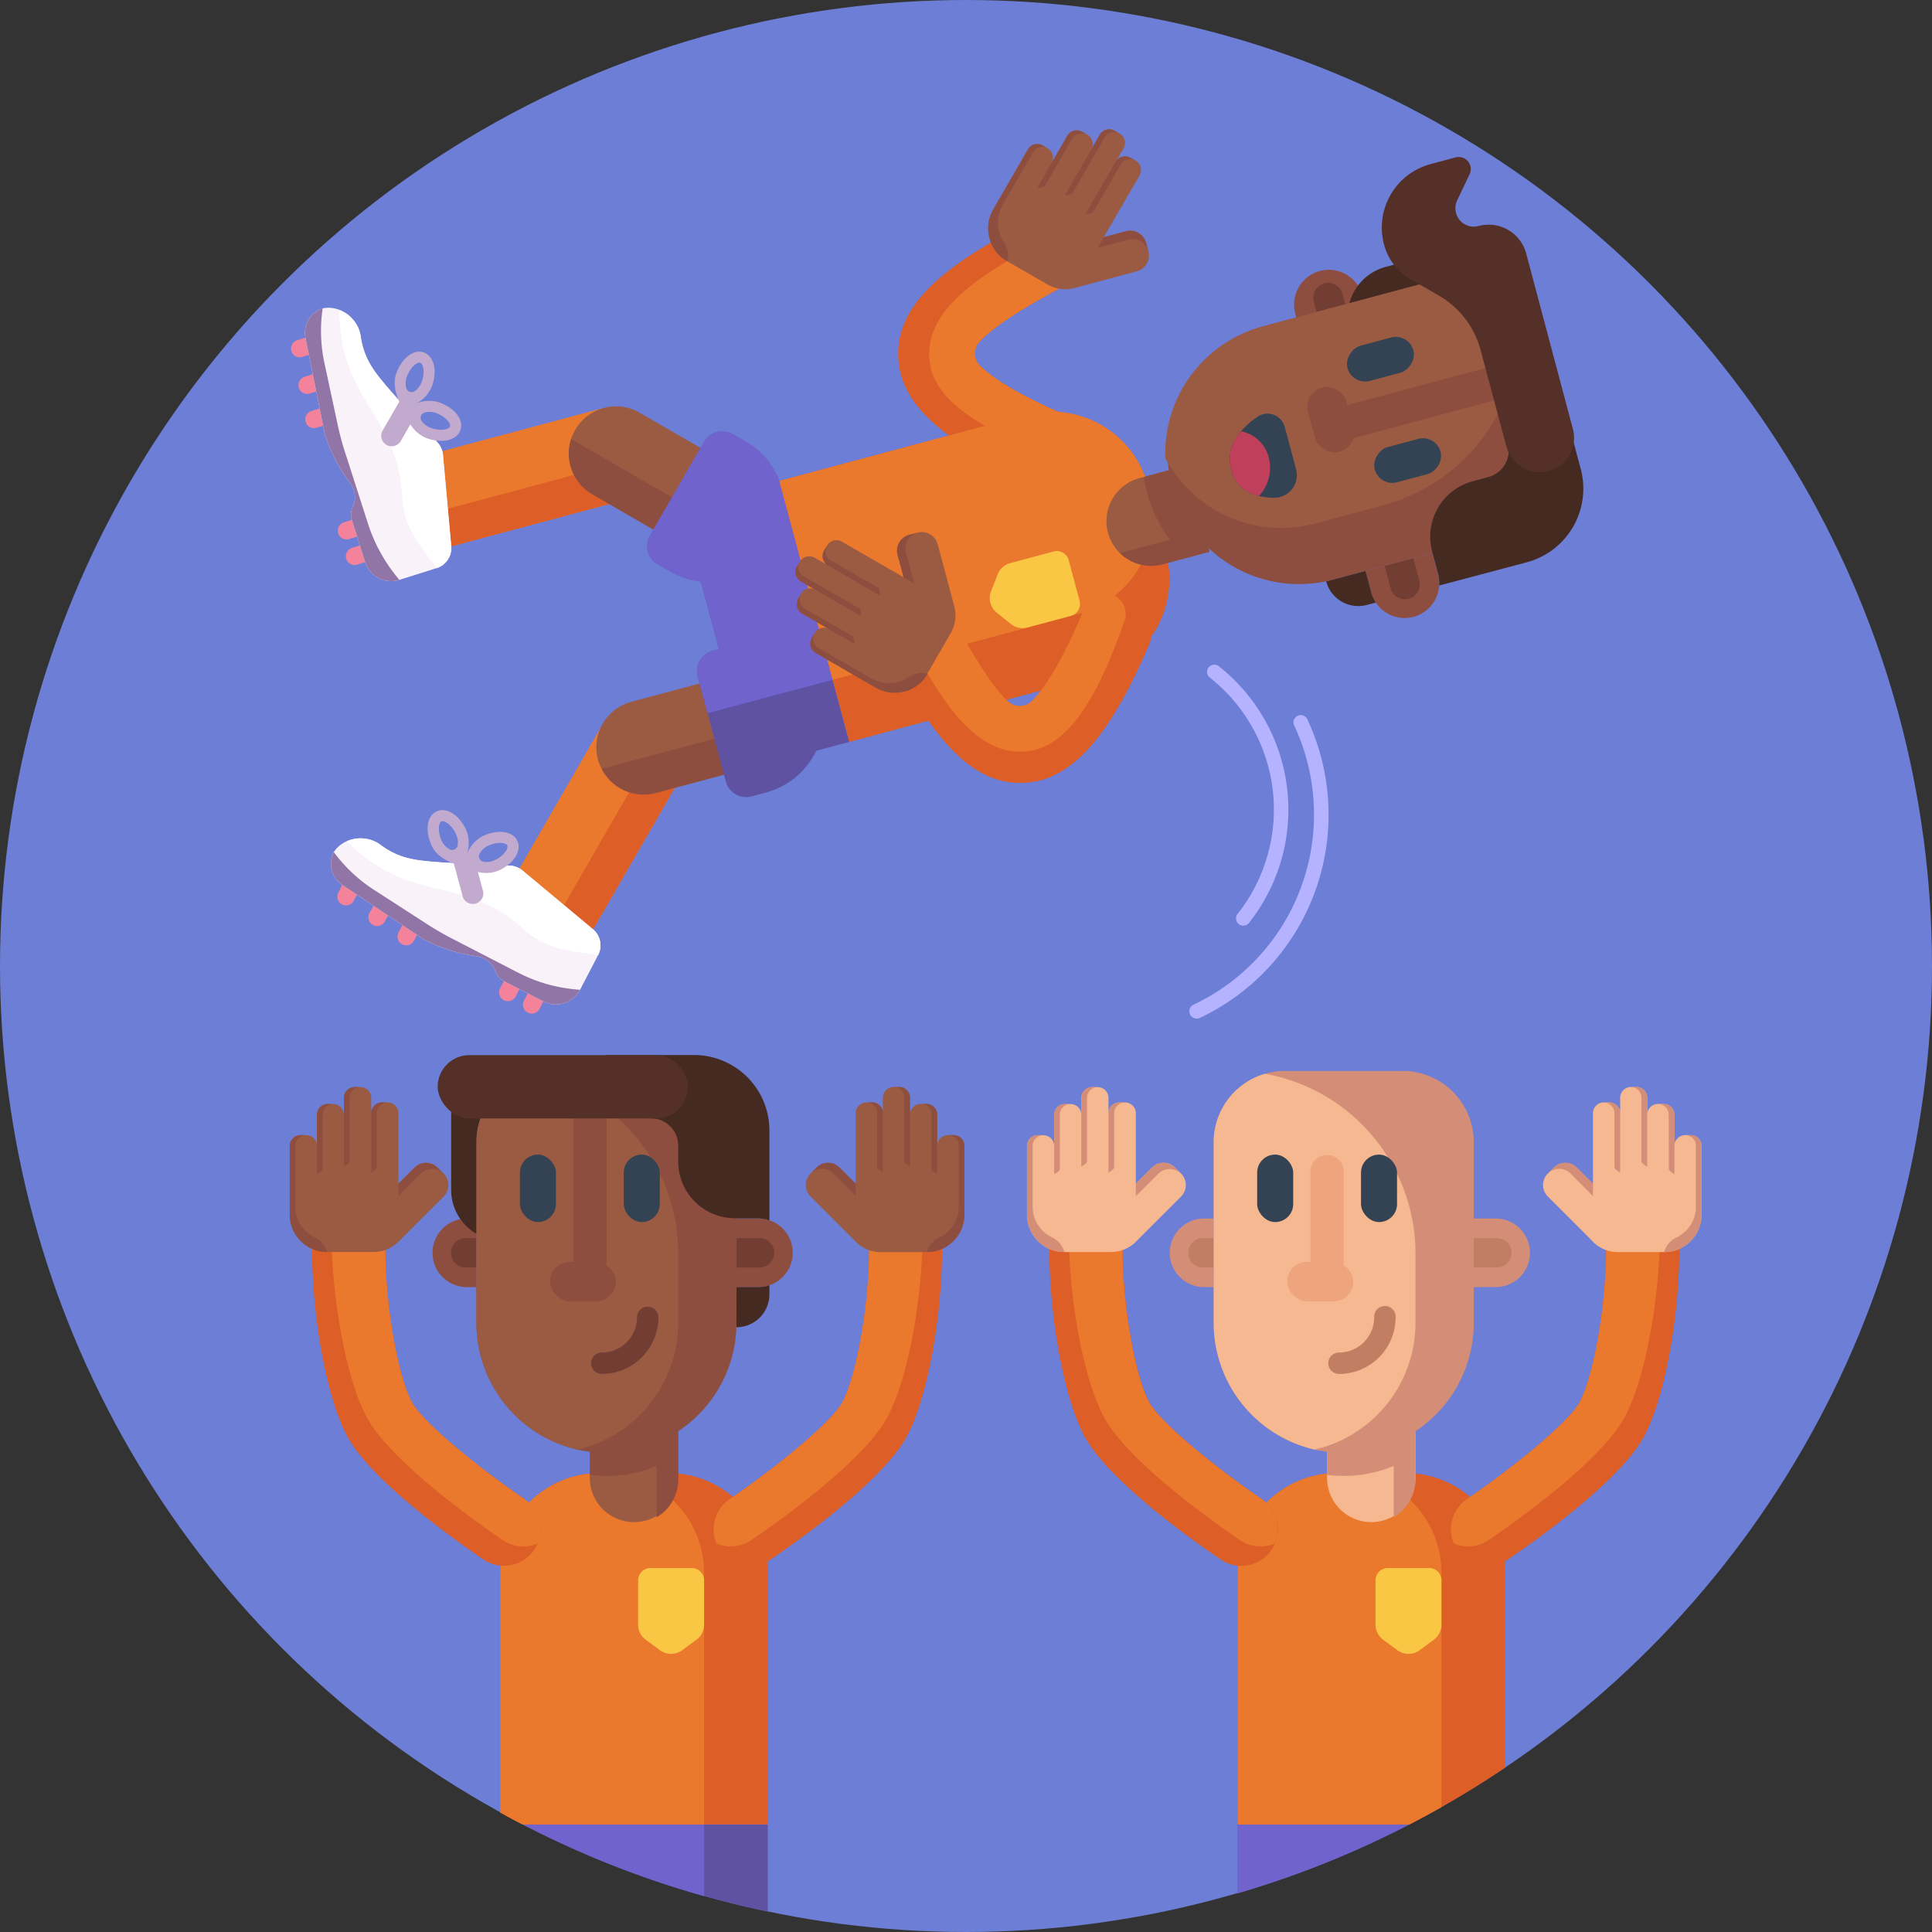 <svg id="_50" data-name="50" xmlns="http://www.w3.org/2000/svg" viewBox="0 0 512 512"><rect x="0" y="0" width="512" height="512" fill="#333333" stroke="none"/><defs><style>.cls-1{fill:#6c7ed5;}.cls-2{fill:#6052a3;}.cls-3{fill:#7063ce;}.cls-4{fill:#dd5e26;}.cls-5{fill:#ea792e;}.cls-6{fill:#f9c744;}.cls-7{fill:#9b5b42;}.cls-8{fill:#8e4e3f;}.cls-9{fill:#723e33;}.cls-10{fill:#442a21;}.cls-11{fill:#334353;}.cls-12{fill:#543029;}.cls-13{fill:#f5b890;}.cls-14{fill:#d48d77;}.cls-15{fill:#c17e62;}.cls-16{fill:#eea47d;}.cls-17{fill:#f4829b;}.cls-18{fill:#f9f2f9;}.cls-19{fill:#9175a7;}.cls-20{fill:#fff;}.cls-21{fill:#c2aacf;}.cls-22{fill:#c0405c;}.cls-23{fill:#b5b3ff;}</style></defs><title>50-soccer-icons</title><circle class="cls-1" cx="256" cy="256" r="256"/><path class="cls-2" d="M203.47,483.5v23.1q-8.55-1.77-16.88-4.12a253.77,253.77,0,0,1-48.07-19Z"/><path class="cls-3" d="M186.59,483.5v19a253.77,253.77,0,0,1-48.07-19Z"/><path class="cls-4" d="M203.47,416.76v66.73h-65c-2-1-4-2.08-5.92-3.16V416.76A26.38,26.38,0,0,1,159,390.37h18.13A26.39,26.39,0,0,1,203.47,416.76Z"/><path class="cls-5" d="M186.59,416.76v66.73H138.5c-2-1-4-2.08-5.92-3.16V416.76A26.38,26.38,0,0,1,159,390.37h1.24A26.39,26.39,0,0,1,186.59,416.76Z"/><path class="cls-6" d="M184.58,434.53l-3.79,2.8a5,5,0,0,1-5.89,0l-3.79-2.8a4.93,4.93,0,0,1-2-4V418.8a3.25,3.25,0,0,1,3.24-3.25h11a3.25,3.25,0,0,1,3.24,3.25v11.74A5,5,0,0,1,184.58,434.53Z"/><path class="cls-4" d="M249.66,330.45c0,19-3.92,40.09-9.34,50.19C233.74,393,209.08,410,204.21,413.29a9.66,9.66,0,0,1-13.42-2.59,9.86,9.86,0,0,1-.9-1.65,9.67,9.67,0,0,1,3.49-11.78c10.18-6.89,26.72-19.83,29.9-25.76,3.4-6.35,7.05-24.37,7.05-41.06a9.67,9.67,0,0,1,13.43-8.91h0A9.67,9.67,0,0,1,249.66,330.45Z"/><path class="cls-5" d="M244.54,325.32c0,19-3.93,40.09-9.35,50.2-6.58,12.3-31.24,29.35-36.11,32.64a9.65,9.65,0,0,1-9.19.89,9.67,9.67,0,0,1,3.49-11.78c10.18-6.89,26.72-19.83,29.9-25.76,3.4-6.35,7.05-24.37,7.05-41.06a9.67,9.67,0,0,1,13.43-8.91h0A9.67,9.67,0,0,1,244.54,325.32Z"/><path class="cls-7" d="M226.78,329.1a9.34,9.34,0,0,0,6.58,2.72h12.27a9.81,9.81,0,0,0,6.77-2.67,2.73,2.73,0,0,0,.25-.23,9.93,9.93,0,0,0,2.91-7V303.67a2.85,2.85,0,0,0-2.85-2.84h-1.5a2.85,2.85,0,0,0-2.85,2.84V295.4a2.84,2.84,0,0,0-2.84-2.84H244a2.84,2.84,0,0,0-2.84,2.84v-4.48a2.85,2.85,0,0,0-2.84-2.85h-1.51a2.85,2.85,0,0,0-2.84,2.85V295a2.85,2.85,0,0,0-2.85-2.84h-1.51a2.85,2.85,0,0,0-2.84,2.84v18.72l-4.28-4.28a4.31,4.31,0,0,0-6.09,0L214.8,311a4.3,4.3,0,0,0,0,6.08l12,12Z"/><path class="cls-8" d="M232.47,309.2V295a2.84,2.84,0,0,0-2.84-2.84h1.5A2.85,2.85,0,0,1,234,295v15.74S232.47,310,232.47,309.2Z"/><path class="cls-8" d="M246.85,309.63V295.4a2.84,2.84,0,0,0-2.84-2.84h1.51a2.84,2.84,0,0,1,2.84,2.84v15.74S246.85,310.46,246.85,309.63Z"/><path class="cls-8" d="M239.66,307.63V290.92a2.85,2.85,0,0,0-2.84-2.85h1.51a2.85,2.85,0,0,1,2.84,2.85v18.22S239.66,308.46,239.66,307.63Z"/><path class="cls-8" d="M222.5,309.41l4.28,4.28V317L220.86,311a4.29,4.29,0,0,0-6.06,0l1.61-1.61A4.31,4.31,0,0,1,222.5,309.41Z"/><path class="cls-8" d="M245.65,331.81a9.88,9.88,0,0,0,6.62-2.54l.06-.06.09-.07h0a9.88,9.88,0,0,0,3.16-7.25V303.66a2.84,2.84,0,0,0-2.84-2.84h-1.51a2.84,2.84,0,0,1,2.84,2.84v16.49a9.06,9.06,0,0,1-5,7.72,6,6,0,0,0-3.29,3.58Z"/><path class="cls-4" d="M82.69,330.45c0,19,3.92,40.09,9.34,50.19C98.62,393,123.27,410,128.14,413.29a9.68,9.68,0,0,0,13.43-2.59,10.57,10.57,0,0,0,.89-1.65A9.67,9.67,0,0,0,139,397.27c-10.18-6.89-26.72-19.83-29.89-25.76-3.41-6.35-7-24.37-7-41.06a9.68,9.68,0,0,0-13.44-8.91h0A9.67,9.67,0,0,0,82.69,330.45Z"/><path class="cls-5" d="M87.82,325.32c0,19,3.92,40.09,9.34,50.2,6.58,12.3,31.24,29.35,36.11,32.64a9.65,9.65,0,0,0,9.19.89A9.67,9.67,0,0,0,139,397.27c-10.18-6.89-26.72-19.83-29.89-25.76-3.41-6.35-7-24.37-7-41.06a9.68,9.68,0,0,0-13.44-8.91h0A9.66,9.66,0,0,0,87.82,325.32Z"/><path class="cls-7" d="M105.57,329.09l12-12a4.3,4.3,0,0,0,0-6.08l-1.61-1.61a4.3,4.3,0,0,0-6.08,0l-4.29,4.28V295a2.84,2.84,0,0,0-2.84-2.84h-1.51A2.84,2.84,0,0,0,98.38,295v-4.05a2.86,2.86,0,0,0-2.85-2.85H94a2.86,2.86,0,0,0-2.85,2.85v4.48a2.84,2.84,0,0,0-2.84-2.84H86.83A2.84,2.84,0,0,0,84,295.4v8.27a2.84,2.84,0,0,0-2.84-2.84H79.64a2.84,2.84,0,0,0-2.84,2.84V321.9a9.93,9.93,0,0,0,2.9,7l.25.23a9.83,9.83,0,0,0,6.77,2.67H99a9.31,9.31,0,0,0,6.58-2.72Z"/><path class="cls-8" d="M99.88,309.2V295a2.85,2.85,0,0,1,2.85-2.84h-1.51A2.84,2.84,0,0,0,98.38,295v15.74S99.88,310,99.88,309.2Z"/><path class="cls-8" d="M85.5,309.63V295.4a2.84,2.84,0,0,1,2.84-2.84H86.83A2.84,2.84,0,0,0,84,295.4v15.74S85.5,310.46,85.5,309.63Z"/><path class="cls-8" d="M92.69,307.63V290.92a2.85,2.85,0,0,1,2.84-2.85H94a2.86,2.86,0,0,0-2.85,2.85v18.22S92.69,308.46,92.69,307.63Z"/><path class="cls-8" d="M109.86,309.41l-4.29,4.28V317l5.92-5.93a4.29,4.29,0,0,1,6.06,0l-1.61-1.61A4.3,4.3,0,0,0,109.86,309.41Z"/><path class="cls-8" d="M86.71,331.81a9.88,9.88,0,0,1-6.63-2.54l-.06-.06-.08-.07h0a9.88,9.88,0,0,1-3.16-7.25V303.66a2.85,2.85,0,0,1,2.85-2.84h1.5a2.84,2.84,0,0,0-2.84,2.84v16.49a9.06,9.06,0,0,0,5,7.72,6,6,0,0,1,3.29,3.58Z"/><path class="cls-7" d="M156.31,379.3V392a11.72,11.72,0,0,0,23.43,0V379.3Z"/><path class="cls-8" d="M179.74,379.3V392A11.71,11.71,0,0,1,174,402.11v-13.6a34.31,34.31,0,0,1-13.25,2.64,37.57,37.57,0,0,1-4.41-.27V379.3Z"/><path class="cls-8" d="M204.27,322.92h5.81a0,0,0,0,1,0,0v18.18a0,0,0,0,1,0,0h-5.81a9.09,9.09,0,0,1-9.09-9.09v0A9.09,9.09,0,0,1,204.27,322.92Z" transform="translate(405.26 664.01) rotate(-180)"/><path class="cls-9" d="M199.08,328.1h6.1a0,0,0,0,1,0,0v7.8a0,0,0,0,1,0,0h-6.1a3.9,3.9,0,0,1-3.9-3.9v0A3.9,3.9,0,0,1,199.08,328.1Z" transform="translate(400.36 664.01) rotate(180)"/><path class="cls-8" d="M123.72,322.92h2.54a0,0,0,0,1,0,0v18.18a0,0,0,0,1,0,0h-2.54a9.09,9.09,0,0,1-9.09-9.09v0A9.09,9.09,0,0,1,123.72,322.92Z"/><path class="cls-9" d="M123.42,328.1h2.84a0,0,0,0,1,0,0v7.8a0,0,0,0,1,0,0h-2.84a3.9,3.9,0,0,1-3.9-3.9v0a3.9,3.9,0,0,1,3.9-3.9Z"/><path class="cls-10" d="M133,322.92v5.86a13.45,13.45,0,0,1-13.44-13.45V288H133Z"/><path class="cls-8" d="M126.26,302.69v47.87A34.49,34.49,0,0,0,153,384.15a35.06,35.06,0,0,0,7.72.86,34.45,34.45,0,0,0,34.46-34.45V302.69a18.88,18.88,0,0,0-18.89-18.88H145.14a18.39,18.39,0,0,0-5.27.75A18.87,18.87,0,0,0,126.26,302.69Z"/><path class="cls-7" d="M126.26,302.69v47.87A34.49,34.49,0,0,0,153,384.15a34.48,34.48,0,0,0,26.74-33.59V332.24a48.45,48.45,0,0,0-39.87-47.68A18.87,18.87,0,0,0,126.26,302.69Z"/><rect class="cls-8" x="145.75" y="334.41" width="17.47" height="10.45" rx="5.22"/><rect class="cls-8" x="151.91" y="283.8" width="8.81" height="54.15"/><rect class="cls-11" x="165.3" y="305.97" width="9.55" height="17.88" rx="4.77" transform="translate(340.15 629.83) rotate(180)"/><rect class="cls-11" x="137.78" y="305.97" width="9.55" height="17.88" rx="4.77" transform="translate(285.11 629.83) rotate(-180)"/><path class="cls-9" d="M159.47,364.11a15,15,0,0,0,15-15,2.83,2.83,0,1,0-5.66,0,9.35,9.35,0,0,1-9.34,9.33,2.83,2.83,0,0,0,0,5.66Z"/><path class="cls-10" d="M195.18,341.09H201a9,9,0,0,0,2.9-.48V343a8.73,8.73,0,0,1-8.73,8.73Z"/><path class="cls-10" d="M195.18,322.89H201a8.92,8.92,0,0,1,2.75.48h.15V299.59a20,20,0,0,0-20-20H160.72v5a11.79,11.79,0,0,0,11.79,11.79h0a7.23,7.23,0,0,1,7.23,7.22v4.24a15,15,0,0,0,15,15l.41,0Z"/><rect class="cls-12" x="115.99" y="279.62" width="66.33" height="16.78" rx="8.39"/><path class="cls-2" d="M328,483.5h45.51A253.66,253.66,0,0,1,328,501.74Z"/><path class="cls-3" d="M373.48,483.5A253.66,253.66,0,0,1,328,501.74V483.5Z"/><path class="cls-4" d="M398.85,416.76v51.71Q390.63,474,382,478.9q-4.19,2.39-8.47,4.59H328V416.76a26.38,26.38,0,0,1,26.38-26.39h18.13A26.39,26.39,0,0,1,398.85,416.76Z"/><path class="cls-5" d="M382,416.76V478.9q-4.19,2.39-8.47,4.59H328V416.76a26.38,26.38,0,0,1,26.38-26.39h1.25A26.39,26.39,0,0,1,382,416.76Z"/><path class="cls-6" d="M380,434.53l-3.79,2.8a5,5,0,0,1-5.89,0l-3.79-2.8a5,5,0,0,1-2-4V418.8a3.25,3.25,0,0,1,3.24-3.25h11A3.25,3.25,0,0,1,382,418.8v11.74A5,5,0,0,1,380,434.53Z"/><path class="cls-4" d="M445.05,330.45c0,19-3.93,40.09-9.35,50.19C429.12,393,404.46,410,399.59,413.29a9.66,9.66,0,0,1-13.42-2.59,9.86,9.86,0,0,1-.9-1.65,9.68,9.68,0,0,1,3.49-11.78c10.18-6.89,26.73-19.83,29.9-25.76,3.4-6.35,7-24.37,7-41.06a9.67,9.67,0,0,1,13.43-8.91h0A9.68,9.68,0,0,1,445.05,330.45Z"/><path class="cls-5" d="M439.92,325.32c0,19-3.93,40.09-9.34,50.2-6.59,12.3-31.25,29.35-36.12,32.64a9.65,9.65,0,0,1-9.19.89,9.68,9.68,0,0,1,3.49-11.78c10.18-6.89,26.73-19.83,29.9-25.76,3.4-6.35,7-24.37,7-41.06a9.67,9.67,0,0,1,13.43-8.91h0A9.67,9.67,0,0,1,439.92,325.32Z"/><path class="cls-13" d="M422.16,329.1a9.34,9.34,0,0,0,6.58,2.72H441a9.81,9.81,0,0,0,6.77-2.67,2.73,2.73,0,0,0,.25-.23,9.93,9.93,0,0,0,2.91-7V303.67a2.85,2.85,0,0,0-2.85-2.84h-1.5a2.85,2.85,0,0,0-2.85,2.84V295.4a2.84,2.84,0,0,0-2.84-2.84h-1.51a2.84,2.84,0,0,0-2.84,2.84v-4.48a2.85,2.85,0,0,0-2.84-2.85H432.2a2.85,2.85,0,0,0-2.84,2.85V295a2.85,2.85,0,0,0-2.85-2.84H425a2.85,2.85,0,0,0-2.85,2.84v18.72l-4.28-4.28a4.31,4.31,0,0,0-6.09,0L410.18,311a4.3,4.3,0,0,0,0,6.08l12,12Z"/><path class="cls-14" d="M427.85,309.2V295a2.84,2.84,0,0,0-2.84-2.84h1.51a2.84,2.84,0,0,1,2.84,2.84v15.74S427.85,310,427.85,309.2Z"/><path class="cls-14" d="M442.23,309.63V295.4a2.84,2.84,0,0,0-2.84-2.84h1.51a2.84,2.84,0,0,1,2.84,2.84v15.74S442.23,310.46,442.23,309.63Z"/><path class="cls-14" d="M435,307.63V290.92a2.85,2.85,0,0,0-2.84-2.85h1.51a2.85,2.85,0,0,1,2.84,2.85v18.22S435,308.46,435,307.63Z"/><path class="cls-14" d="M417.88,309.41l4.28,4.28V317L416.24,311a4.29,4.29,0,0,0-6.06,0l1.61-1.61A4.31,4.31,0,0,1,417.88,309.41Z"/><path class="cls-14" d="M441,331.81a9.88,9.88,0,0,0,6.62-2.54l.06-.06.09-.07h0a9.88,9.88,0,0,0,3.16-7.25V303.66a2.84,2.84,0,0,0-2.84-2.84H446.6a2.84,2.84,0,0,1,2.84,2.84v16.49a9.06,9.06,0,0,1-5,7.72,6,6,0,0,0-3.29,3.58Z"/><path class="cls-4" d="M278.07,330.45c0,19,3.93,40.09,9.34,50.19C294,393,318.65,410,323.52,413.29A9.68,9.68,0,0,0,337,410.7a9.8,9.8,0,0,0,.89-1.65,9.67,9.67,0,0,0-3.49-11.78c-10.18-6.89-26.72-19.83-29.89-25.76-3.41-6.35-7-24.37-7-41.06A9.68,9.68,0,0,0,284,321.54h0A9.67,9.67,0,0,0,278.07,330.45Z"/><path class="cls-5" d="M283.2,325.32c0,19,3.92,40.09,9.34,50.2,6.59,12.3,31.24,29.35,36.12,32.64a9.63,9.63,0,0,0,9.18.89,9.67,9.67,0,0,0-3.49-11.78c-10.18-6.89-26.72-19.83-29.89-25.76-3.41-6.35-7-24.37-7-41.06A9.68,9.68,0,0,0,284,321.54h0A9.66,9.66,0,0,0,283.2,325.32Z"/><path class="cls-13" d="M301,329.09l12-12a4.3,4.3,0,0,0,0-6.08l-1.61-1.61a4.3,4.3,0,0,0-6.08,0L301,313.69V295a2.84,2.84,0,0,0-2.84-2.84H296.6a2.84,2.84,0,0,0-2.84,2.84v-4.05a2.86,2.86,0,0,0-2.84-2.85h-1.51a2.86,2.86,0,0,0-2.85,2.85v4.48a2.84,2.84,0,0,0-2.84-2.84h-1.51a2.84,2.84,0,0,0-2.84,2.84v8.27a2.84,2.84,0,0,0-2.84-2.84H275a2.84,2.84,0,0,0-2.84,2.84V321.9a9.89,9.89,0,0,0,2.91,7,2.61,2.61,0,0,0,.24.23,9.83,9.83,0,0,0,6.77,2.67h12.28A9.3,9.3,0,0,0,301,329.1Z"/><path class="cls-14" d="M295.26,309.2V295a2.85,2.85,0,0,1,2.85-2.84H296.6a2.84,2.84,0,0,0-2.84,2.84v15.74S295.26,310,295.26,309.2Z"/><path class="cls-14" d="M280.88,309.63V295.4a2.84,2.84,0,0,1,2.84-2.84h-1.51a2.84,2.84,0,0,0-2.84,2.84v15.74S280.88,310.46,280.88,309.63Z"/><path class="cls-14" d="M288.07,307.63V290.92a2.85,2.85,0,0,1,2.84-2.85h-1.5a2.86,2.86,0,0,0-2.85,2.85v18.22S288.07,308.46,288.07,307.63Z"/><path class="cls-14" d="M305.24,309.41,301,313.69V317l5.93-5.93a4.28,4.28,0,0,1,6.05,0l-1.61-1.61A4.3,4.3,0,0,0,305.24,309.41Z"/><path class="cls-14" d="M282.09,331.81a9.88,9.88,0,0,1-6.63-2.54l-.06-.06-.08-.07h0a9.87,9.87,0,0,1-3.15-7.25V303.66a2.84,2.84,0,0,1,2.84-2.84h1.51a2.85,2.85,0,0,0-2.85,2.84v16.49a9.06,9.06,0,0,0,5,7.72,6,6,0,0,1,3.29,3.58Z"/><path class="cls-13" d="M351.69,379.3V392a11.72,11.72,0,0,0,23.43,0V379.3Z"/><path class="cls-14" d="M375.12,379.3V392a11.71,11.71,0,0,1-5.77,10.09v-13.6a34.31,34.31,0,0,1-13.25,2.64,37.7,37.7,0,0,1-4.41-.27V379.3Z"/><path class="cls-14" d="M399.65,322.92h5.81a0,0,0,0,1,0,0v18.18a0,0,0,0,1,0,0h-5.81a9.09,9.09,0,0,1-9.09-9.09v0A9.09,9.09,0,0,1,399.65,322.92Z" transform="translate(796.02 664.01) rotate(-180)"/><path class="cls-15" d="M394.46,328.1h6.1a0,0,0,0,1,0,0v7.8a0,0,0,0,1,0,0h-6.1a3.9,3.9,0,0,1-3.9-3.9v0a3.9,3.9,0,0,1,3.9-3.9Z" transform="translate(791.13 664.01) rotate(180)"/><path class="cls-14" d="M319.1,322.92h2.54a0,0,0,0,1,0,0v18.18a0,0,0,0,1,0,0H319.1A9.09,9.09,0,0,1,310,332v0A9.09,9.09,0,0,1,319.1,322.92Z"/><path class="cls-15" d="M318.81,328.1h2.84a0,0,0,0,1,0,0v7.8a0,0,0,0,1,0,0h-2.84a3.9,3.9,0,0,1-3.9-3.9v0A3.9,3.9,0,0,1,318.81,328.1Z"/><path class="cls-14" d="M321.64,302.69v47.87a34.49,34.49,0,0,0,26.74,33.59,35.06,35.06,0,0,0,7.72.86,34.46,34.46,0,0,0,34.47-34.45V302.69a18.89,18.89,0,0,0-18.9-18.88H340.52a18.39,18.39,0,0,0-5.27.75A18.87,18.87,0,0,0,321.64,302.69Z"/><path class="cls-13" d="M321.64,302.69v47.87a34.49,34.49,0,0,0,26.74,33.59,34.48,34.48,0,0,0,26.74-33.59V332.24a48.45,48.45,0,0,0-39.87-47.68A18.87,18.87,0,0,0,321.64,302.69Z"/><rect class="cls-16" x="341.13" y="334.41" width="17.47" height="10.45" rx="5.22" transform="translate(699.74 679.27) rotate(180)"/><path class="cls-16" d="M347.29,306.14h8.81a0,0,0,0,1,0,0v27.41A4.41,4.41,0,0,1,351.7,338h0a4.41,4.41,0,0,1-4.41-4.41V306.14A0,0,0,0,1,347.29,306.14Z" transform="translate(703.39 644.09) rotate(180)"/><rect class="cls-11" x="360.68" y="305.97" width="9.55" height="17.88" rx="4.77" transform="translate(730.91 629.83) rotate(-180)"/><rect class="cls-11" x="333.16" y="305.97" width="9.55" height="17.88" rx="4.77" transform="translate(675.87 629.83) rotate(-180)"/><path class="cls-15" d="M354.85,364.11a15,15,0,0,0,15-15,2.84,2.84,0,1,0-5.67,0,9.35,9.35,0,0,1-9.34,9.33,2.83,2.83,0,0,0,0,5.66Z"/><path class="cls-2" d="M225.07,196.62l-14.94,4A11.54,11.54,0,0,1,196,192.48l-12.57-46.91a11.51,11.51,0,0,1,8.14-14.11l14.95-4Z"/><path class="cls-3" d="M220.66,180.15l-26.07,7-11.14-41.57a11.51,11.51,0,0,1,8.14-14.11l14.95-4Z"/><path class="cls-5" d="M165.28,132.55l-46,12.33a12.49,12.49,0,0,1-14.35-6.37,13.3,13.3,0,0,1-1-2.47,12.51,12.51,0,0,1,8.84-15.3l46-12.32a12.49,12.49,0,1,1,6.47,24.13Z"/><path class="cls-4" d="M165.28,132.55l-46,12.33a12.49,12.49,0,0,1-14.35-6.37l69.6-18.65a12.49,12.49,0,0,1-9.25,12.69Z"/><path class="cls-7" d="M187.93,148.88,157,131a12.49,12.49,0,0,1-5.65-14.65,12.7,12.7,0,0,1,1.08-2.42,12.49,12.49,0,0,1,17.06-4.57l31,17.89a12.49,12.49,0,1,1-12.49,21.64Z"/><path class="cls-8" d="M187.93,148.88,157,131a12.49,12.49,0,0,1-5.65-14.65l52.15,30.1a12.49,12.49,0,0,1-15.52,2.44Z"/><path class="cls-17" d="M77.23,93.08a2.32,2.32,0,0,1,1.51-2.91l2.22-.7,1.4,4.42-2.21.7A2.32,2.32,0,0,1,77.23,93.08Z"/><path class="cls-17" d="M79.2,102.77a2.31,2.31,0,0,1,1.51-2.91l2.21-.7,1.4,4.42-2.21.71A2.32,2.32,0,0,1,79.2,102.77Z"/><path class="cls-17" d="M81,111.84a2.33,2.33,0,0,1,1.51-2.91l2.22-.7,1.4,4.42-2.21.7A2.32,2.32,0,0,1,81,111.84Z"/><path class="cls-17" d="M89.62,141.35a2.33,2.33,0,0,1,1.51-2.92l2.21-.7,1.41,4.43-2.22.7A2.32,2.32,0,0,1,89.62,141.35Z"/><path class="cls-17" d="M91.77,148.12a2.31,2.31,0,0,1,1.51-2.91l2.21-.71,1.41,4.43-2.22.7A2.31,2.31,0,0,1,91.77,148.12Z"/><path class="cls-18" d="M119.6,144.73a5.58,5.58,0,0,1-3.88,5.83l-9.87,3.11A7.23,7.23,0,0,1,96.78,149l-3.53-11.2a4.84,4.84,0,0,1,.23-3.49,6.11,6.11,0,0,0-.67-6.27,42.59,42.59,0,0,1-6.74-13L80.94,89.46a6.72,6.72,0,0,1,4.57-7.73c4.72-1,9.53,2.75,10.12,7.51a20.05,20.05,0,0,0,3.16,8.34c2.46,4,12.63,14.64,17.2,19.69a5.62,5.62,0,0,1,1.42,3.25Z"/><path class="cls-19" d="M105.85,153.67A7.23,7.23,0,0,1,96.78,149l-3.53-11.2a4.84,4.84,0,0,1,.23-3.49,6.11,6.11,0,0,0-.67-6.27,42.59,42.59,0,0,1-6.74-13L80.94,89.46a6.72,6.72,0,0,1,4.57-7.73A40.4,40.4,0,0,0,86,96.31l3.53,16.43c.54,2.49,1.2,5,2,7.39l6,18.67a42,42,0,0,0,3.43,7.86A42.67,42.67,0,0,0,105.85,153.67Z"/><path class="cls-20" d="M115.72,150.55c-2.44-3.38-5.15-6.6-7-10.33a21.35,21.35,0,0,1-2.12-8.47c-1.43-22.7-16.44-24.9-16.7-49.63a9,9,0,0,1,5.68,7.12,20.05,20.05,0,0,0,3.16,8.34c2.7,4.4,13.67,15.67,17.19,19.72a5.57,5.57,0,0,1,1.43,3.25l2.19,24.17A5.58,5.58,0,0,1,115.72,150.55Z"/><path class="cls-21" d="M113,116.1c4.15,1.51,8,.62,9-2.08s-1.41-5.86-5.56-7.37a9.1,9.1,0,0,0-6,.21l0,0a9,9,0,0,0,4-4.43c1.51-4.15.62-8-2.07-9S106.51,94.8,105,99c-1,2.86.12,6,.84,7.48a3.62,3.62,0,0,0-.22.32l-4.27,7.39a2.78,2.78,0,0,0,4.81,2.78l2.6-4.52A8.86,8.86,0,0,0,113,116.1Zm-5.36-13.36a5.25,5.25,0,0,1,.11-2.78c1-2.73,2.84-4.1,3.63-3.82,1.48.7,1.09,5.85-1.38,7.45A1.46,1.46,0,0,1,107.64,102.74Zm4.16,8.91a1.47,1.47,0,0,1,.86-2.36,5.25,5.25,0,0,1,2.78.11c2.72,1,4.1,2.84,3.81,3.62C118.56,114.5,113.41,114.12,111.8,111.65Z"/><path class="cls-3" d="M172.18,142l14.41-25a5.56,5.56,0,0,1,7.58-2l3.53,2c9.54,5.51,13.21,18,7.69,27.49h0c-5.51,9.55-18.11,12.59-27.65,7.08l-3.53-2A5.56,5.56,0,0,1,172.18,142Z"/><path class="cls-5" d="M180.81,205.34,157,246.58a12.49,12.49,0,0,1-14.65,5.65,12.9,12.9,0,0,1-2.41-1.08,12.48,12.48,0,0,1-4.58-17.06l23.81-41.24a12.49,12.49,0,1,1,21.64,12.49Z"/><path class="cls-4" d="M180.81,205.34,157,246.58a12.49,12.49,0,0,1-14.65,5.65l36-62.4a12.5,12.5,0,0,1,2.43,15.51Z"/><path class="cls-7" d="M208.37,200.87l-34.56,9.26a12.49,12.49,0,0,1-14.35-6.37,12,12,0,0,1-1-2.47,12.5,12.5,0,0,1,8.83-15.3l34.56-9.26a12.5,12.5,0,1,1,6.47,24.14Z"/><path class="cls-8" d="M208.37,200.87l-34.56,9.26a12.49,12.49,0,0,1-14.35-6.37l58.16-15.58a12.49,12.49,0,0,1-9.25,12.69Z"/><path class="cls-17" d="M90.64,239.69a2.32,2.32,0,0,1-1-3.13l1.07-2.06,4.12,2.14-1.07,2.06A2.32,2.32,0,0,1,90.64,239.69Z"/><path class="cls-17" d="M98.88,245.16a2.32,2.32,0,0,1-1-3.13L99,240l4.12,2.13L102,244.16A2.32,2.32,0,0,1,98.88,245.16Z"/><path class="cls-17" d="M106.59,250.27a2.33,2.33,0,0,1-1-3.13l1.07-2.06,4.12,2.14-1.06,2.06A2.33,2.33,0,0,1,106.59,250.27Z"/><path class="cls-17" d="M133.53,265.06a2.32,2.32,0,0,1-1-3.13l1.06-2.06,4.13,2.14-1.07,2.06A2.32,2.32,0,0,1,133.53,265.06Z"/><path class="cls-17" d="M139.84,268.33a2.32,2.32,0,0,1-1-3.13l1.07-2.06,4.13,2.14L143,267.34A2.32,2.32,0,0,1,139.84,268.33Z"/><path class="cls-18" d="M157.12,246.25a5.59,5.59,0,0,1,1.38,6.87l-4.78,9.18a7.22,7.22,0,0,1-9.75,3.07L133.55,260a4.8,4.8,0,0,1-2.3-2.63,6.11,6.11,0,0,0-4.91-3.95,43,43,0,0,1-14-4.44L90.7,234.51a6.73,6.73,0,0,1-2.24-8.7c2.64-4.05,8.7-4.79,12.47-1.84a20,20,0,0,0,8.14,3.66c4.57,1.11,19.27,1.42,26.08,1.77a5.61,5.61,0,0,1,3.3,1.28Z"/><path class="cls-19" d="M153.72,262.3a7.22,7.22,0,0,1-9.75,3.07L133.55,260a4.8,4.8,0,0,1-2.3-2.63,6.11,6.11,0,0,0-4.91-3.95,43,43,0,0,1-14-4.44L90.7,234.51a6.73,6.73,0,0,1-2.24-8.7,40.8,40.8,0,0,0,10.64,10l14.12,9.12a76.25,76.25,0,0,0,6.62,3.82l17.44,9a42,42,0,0,0,8,3.14A43.15,43.15,0,0,0,153.72,262.3Z"/><path class="cls-20" d="M158.5,253.12c-4.12-.67-8.32-1-12.23-2.4a21.4,21.4,0,0,1-7.49-4.48c-17-15-29.23-6-46.9-23.29a8.94,8.94,0,0,1,9.05,1,20,20,0,0,0,8.13,3.66c5,1.2,20.75,1.41,26.1,1.79a5.62,5.62,0,0,1,3.32,1.29l18.64,15.54A5.6,5.6,0,0,1,158.5,253.12Z"/><path class="cls-21" d="M132.21,230.68c4-1.87,6.11-5.24,4.9-7.84s-5.15-3.15-9.15-1.28a9,9,0,0,0-4.06,4.37h-.05a9,9,0,0,0-.31-6c-1.86-4-5.23-6.11-7.83-4.9s-3.15,5.15-1.28,9.15c1.29,2.77,4.31,4.14,5.89,4.7a1.8,1.8,0,0,0,.07.38l2.21,8.24a2.74,2.74,0,0,0,1.29,1.69,2.81,2.81,0,0,0,2.1.28,2.77,2.77,0,0,0,2-3.4l-1.34-5A8.83,8.83,0,0,0,132.21,230.68ZM119,225a5.26,5.26,0,0,1-1.89-2.05c-1.22-2.63-.89-4.9-.13-5.26,1.54-.55,4.91,3.36,4.3,6.24A1.47,1.47,0,0,1,119,225Zm9.24,3.36a1.47,1.47,0,0,1-1.06-2.28,5.21,5.21,0,0,1,2-1.88c2.63-1.23,4.91-.9,5.26-.14C135,225.62,131.1,229,128.21,228.38Z"/><path class="cls-2" d="M203.09,210l-3.93,1.05a5.54,5.54,0,0,1-6.79-3.91L184.9,179.3a5.55,5.55,0,0,1,3.93-6.79l3.93-1.06A20.53,20.53,0,0,1,216,181.39a18.65,18.65,0,0,1,1.6,4.06,19.63,19.63,0,0,1-2.21,15.2A20.6,20.6,0,0,1,203.09,210Z"/><path class="cls-3" d="M216,181.39,187.51,189l-2.61-9.74a5.55,5.55,0,0,1,3.93-6.79l3.93-1.06A20.53,20.53,0,0,1,216,181.39Z"/><path class="cls-4" d="M282.88,131.26c-27.43-10.64-41-20.46-44.18-32.15-4.95-20.2,18.17-32,38.2-42.72L280,62.26l6,11.39c-8.26,4.38-16.81,9-22.56,13.48a32.53,32.53,0,0,0-3.83,3.4,4.57,4.57,0,0,0,.11,6.38c3.24,3.2,11.11,8.74,30.18,16.13L286,123.13Z"/><path class="cls-5" d="M286,123.13c-24.53-7.93-36.7-15.75-39.28-25.39C243,82.06,261.52,71.55,280,62.26l6,11.39c-8.26,4.38-16.81,9-22.56,13.48a32.53,32.53,0,0,0-3.83,3.4,4.57,4.57,0,0,0,.11,6.38c3.24,3.2,11.11,8.74,30.18,16.13Z"/><path class="cls-7" d="M284.73,76.33l16.54-4.43a4.34,4.34,0,0,0,3.07-5.32l-.59-2.22a4.35,4.35,0,0,0-5.33-3.08l-5.91,1.59L302,46.49a2.87,2.87,0,0,0-1.05-3.92l-1.32-.77a2.89,2.89,0,0,0-3.93,1.05l2.05-3.54a2.87,2.87,0,0,0-1.05-3.92l-1.32-.77a2.87,2.87,0,0,0-3.92,1.05l-2.27,3.93a2.89,2.89,0,0,0-1.05-3.93l-1.32-.76A2.87,2.87,0,0,0,282.87,36l-4.18,7.24a2.87,2.87,0,0,0-1.05-3.92l-1.32-.76a2.86,2.86,0,0,0-3.92,1l-9.21,15.94a10,10,0,0,0-1,7.61l.09.33a10,10,0,0,0,4.58,5.76l10.74,6.2a9.44,9.44,0,0,0,7.13.94Z"/><path class="cls-8" d="M289.8,56.06l.16-.26,7-12.18a2.86,2.86,0,0,1,3.92-1h0l-1.32-.77a2.88,2.88,0,0,0-3.92,1.05l-7.95,13.77S289.38,56.79,289.8,56.06Z"/><path class="cls-8" d="M277,49.18l.16-.27,7-12.18a2.87,2.87,0,0,1,3.92-1h0l-1.32-.76a2.86,2.86,0,0,0-3.92,1l-7.95,13.76S276.58,49.91,277,49.18Z"/><path class="cls-8" d="M284.3,51.06l.16-.27,8.29-14.35a2.86,2.86,0,0,1,3.92-1h0l-1.32-.76a2.87,2.87,0,0,0-3.92,1.05l-9.21,15.95S283.88,51.79,284.3,51.06Z"/><path class="cls-8" d="M298.42,61.28l-5.91,1.59-1.64,2.84L299,63.52a4.32,4.32,0,0,1,5.3,3.06l-.59-2.23A4.36,4.36,0,0,0,298.42,61.28Z"/><path class="cls-8" d="M266.86,69.19a9.9,9.9,0,0,1-4.51-5.57l0-.08s0-.07,0-.11h0a10,10,0,0,1,.9-7.94l9.2-15.94a2.89,2.89,0,0,1,3.93-1l1.31.76h0a2.88,2.88,0,0,0-3.92,1.05l-8.29,14.36,0,.07a9.13,9.13,0,0,0,.49,9.28,6.09,6.09,0,0,1,1.07,4.79Z"/><path class="cls-4" d="M225.07,196.62l65.13-17.45A26.64,26.64,0,0,0,309,146.53l-4.74-17.69A26.64,26.64,0,0,0,271.66,110l-65.12,17.45Z"/><path class="cls-5" d="M206.54,127.45,271.66,110a26.64,26.64,0,0,1,32.64,18.84l.33,1.22a26.65,26.65,0,0,1-18.85,32.64l-65.12,17.45Z"/><path class="cls-6" d="M267.91,165.39l-3.72-3a5,5,0,0,1-1.54-5.75l1.74-4.42a5,5,0,0,1,3.37-3l11.46-3.07a3.27,3.27,0,0,1,4,2.31l2.88,10.75a3.28,3.28,0,0,1-2.32,4l-11.46,3.07A5,5,0,0,1,267.91,165.39Z"/><path class="cls-4" d="M299.72,159.46a8.57,8.57,0,0,1,4.8,11.35c-9.39,22-18.36,33.18-28.82,36-20.2,4.94-32-18.18-42.72-38.21l5.87-3.11,11.39-6c4.39,8.26,9,16.81,13.48,22.57a33.3,33.3,0,0,0,3.41,3.83,4.57,4.57,0,0,0,6.39-.14c2.91-2.95,7.72-9.69,14.09-25.09a5.57,5.57,0,0,1,7.15-3.08l5,1.93Z"/><path class="cls-5" d="M294.77,157.54a5.56,5.56,0,0,1,3.24,7c-7.36,21.13-14.73,31.78-23.67,34.17-15.69,3.78-26.2-14.75-35.49-33.25l11.39-6c4.39,8.26,9,16.81,13.48,22.57a33.3,33.3,0,0,0,3.41,3.83,4.57,4.57,0,0,0,6.39-.14c2.91-2.95,7.73-9.7,14.1-25.11a5.56,5.56,0,0,1,7.15-3.05Z"/><path class="cls-7" d="M252.93,160.76l-4.44-16.54a4.34,4.34,0,0,0-5.32-3.07l-2.22.6a4.33,4.33,0,0,0-3.07,5.32l1.58,5.91-16.38-9.45a2.87,2.87,0,0,0-3.92,1.05l-.77,1.32a2.88,2.88,0,0,0,1.06,3.92l-3.55-2a2.87,2.87,0,0,0-3.92,1l-.76,1.32a2.88,2.88,0,0,0,1.05,3.93l3.92,2.26a2.87,2.87,0,0,0-3.92,1l-.77,1.32a2.87,2.87,0,0,0,1.06,3.92l7.23,4.18a2.88,2.88,0,0,0-3.92,1l-.76,1.32a2.89,2.89,0,0,0,1,3.93l15.94,9.2a10,10,0,0,0,7.61,1l.33-.09a10,10,0,0,0,5.76-4.58l6.2-10.74a9.44,9.44,0,0,0,.94-7.13Z"/><path class="cls-8" d="M232.66,155.69l-.27-.16-12.18-7a2.86,2.86,0,0,1-1.05-3.92h0l-.76,1.32a2.86,2.86,0,0,0,1,3.92l13.76,8S233.38,156.11,232.66,155.69Z"/><path class="cls-8" d="M225.77,168.49l-.27-.15-12.18-7a2.89,2.89,0,0,1-1-3.93h0l-.76,1.32a2.87,2.87,0,0,0,1.05,3.93l13.77,7.94S226.5,168.91,225.77,168.49Z"/><path class="cls-8" d="M227.65,161.19l-.27-.16L213,152.75a2.87,2.87,0,0,1-1.05-3.93h0l-.77,1.32a2.88,2.88,0,0,0,1.06,3.93l15.94,9.2S228.38,161.61,227.65,161.19Z"/><path class="cls-8" d="M237.87,147.07l1.59,5.91,2.84,1.65-2.19-8.18a4.33,4.33,0,0,1,3.06-5.3l-2.22.6A4.35,4.35,0,0,0,237.87,147.07Z"/><path class="cls-8" d="M245.78,178.64a9.94,9.94,0,0,1-5.57,4.51l-.08,0-.1,0h0a10,10,0,0,1-7.94-.91l-15.94-9.2a2.87,2.87,0,0,1-1-3.92l.76-1.32h0a2.87,2.87,0,0,0,1.05,3.92l14.36,8.29.07,0a9.17,9.17,0,0,0,9.29-.48,6,6,0,0,1,4.78-1.07Z"/><path class="cls-7" d="M314.42,123.36,302,126.69a11.83,11.83,0,0,0,6.12,22.86l12.41-3.33Z"/><path class="cls-8" d="M320.54,146.22l-12.41,3.33a11.83,11.83,0,0,1-11.35-3L310.05,143a35.23,35.23,0,0,1-6.93-16.61l11.3-3Z"/><path class="cls-8" d="M374.34,147h5.87a0,0,0,0,1,0,0v18.36a0,0,0,0,1,0,0h-5.87a9.18,9.18,0,0,1-9.18-9.18v0A9.18,9.18,0,0,1,374.34,147Z" transform="translate(318.26 556.6) rotate(-105)"/><path class="cls-9" d="M370.93,149.87h6.16a0,0,0,0,1,0,0v7.88a0,0,0,0,1,0,0h-6.16a3.94,3.94,0,0,1-3.94-3.94v0A3.94,3.94,0,0,1,370.93,149.87Z" transform="translate(319.77 552.98) rotate(-105)"/><path class="cls-8" d="M354.5,66.82h2.57a0,0,0,0,1,0,0V85.18a0,0,0,0,1,0,0H354.5A9.18,9.18,0,0,1,345.32,76v0A9.18,9.18,0,0,1,354.5,66.82Z" transform="matrix(0.26, 0.97, -0.97, 0.26, 333.71, -282.9)"/><path class="cls-9" d="M352.37,74.45h2.87a0,0,0,0,1,0,0v7.88a0,0,0,0,1,0,0h-2.87a3.94,3.94,0,0,1-3.94-3.94v0a3.94,3.94,0,0,1,3.94-3.94Z" transform="translate(336.49 -281.75) rotate(75)"/><path class="cls-10" d="M363.33,85.83l-5.72,1.53a13.58,13.58,0,0,1,9.61-16.63l26.66-7.15L397.4,76.7Z"/><path class="cls-8" d="M381.32,74,334.61,86.52a34.82,34.82,0,0,0,18,67.26l46.71-12.51a19.09,19.09,0,0,0,13.49-23.38L404.68,87.5a18.52,18.52,0,0,0-2.11-5A19.07,19.07,0,0,0,381.32,74Z"/><path class="cls-7" d="M381.32,74,334.61,86.52a34.83,34.83,0,0,0-25.79,34.88,34.83,34.83,0,0,0,39.77,17.31l17.87-4.79a48.94,48.94,0,0,0,36.11-51.37A19.07,19.07,0,0,0,381.32,74Z"/><rect class="cls-8" x="347.37" y="102.39" width="10.56" height="17.65" rx="5.28" transform="translate(-16.77 95.06) rotate(-15)"/><rect class="cls-8" x="353.83" y="101.03" width="54.71" height="8.9" transform="translate(-14.31 102.25) rotate(-15)"/><rect class="cls-11" x="368.21" y="113.02" width="9.65" height="18.07" rx="4.82" transform="translate(351.69 513.97) rotate(-105)"/><rect class="cls-11" x="361.02" y="86.16" width="9.65" height="18.07" rx="4.82" transform="translate(368.57 473.21) rotate(-105)"/><path class="cls-10" d="M361.87,151.3l1.51,5.67a9.28,9.28,0,0,0,1.23,2.71l-2.36.63a8.82,8.82,0,0,1-10.8-6.23Z"/><path class="cls-10" d="M379.62,146.55l1.52,5.66a9,9,0,0,1,.26,2.81l0,.15L404.64,149a20.19,20.19,0,0,0,14.27-24.72l-6.06-22.63L408,102.91a11.91,11.91,0,0,0-8.43,14.59h0a7.28,7.28,0,0,1-5.16,8.93l-4.13,1.11a15.18,15.18,0,0,0-10.74,18.61l.08.4Z"/><path class="cls-12" d="M391.86,59.89h0a4.87,4.87,0,0,1-6-3.45h0a4.84,4.84,0,0,1,.31-3.35l3.29-6.92a3.2,3.2,0,0,0-3.71-4.46l-6.64,1.78a17.41,17.41,0,0,0-12.32,21.34h0a15.05,15.05,0,0,0,7,9.16l7.57,4.37a23.69,23.69,0,0,1,11,14.37l6.87,25.66a9.11,9.11,0,0,0,11.16,6.44h0a9.1,9.1,0,0,0,6.44-11.15L404.45,67.16A10.28,10.28,0,0,0,391.86,59.89Z"/><path class="cls-11" d="M338.57,131.85a7.49,7.49,0,0,1-1.07.07,17.61,17.61,0,0,1-3.87-.49,9.36,9.36,0,0,1-7.35-6.93c-1.1-4.12.35-7.53,2.61-10.2a21.07,21.07,0,0,1,4-3.6,3.43,3.43,0,0,1,.33-.24,4.73,4.73,0,0,1,7.25,2.67l3,11.22A6,6,0,0,1,338.57,131.85Z"/><path class="cls-22" d="M333.63,131.43a9.36,9.36,0,0,1-7.35-6.93c-1.1-4.12.35-7.53,2.61-10.2a9.39,9.39,0,0,1,7.34,6.94A10.84,10.84,0,0,1,333.63,131.43Z"/><path class="cls-23" d="M328.29,244.9a1.94,1.94,0,0,1-.31-2.71,44.53,44.53,0,0,0-7.22-62.5,1.93,1.93,0,1,1,2.4-3A48.4,48.4,0,0,1,331,244.58,1.93,1.93,0,0,1,328.29,244.9Z"/><path class="cls-23" d="M315.92,269.5a1.84,1.84,0,0,1-.55-.68,1.93,1.93,0,0,1,.93-2.57,55.71,55.71,0,0,0,26.67-74,1.92,1.92,0,1,1,3.48-1.64,59.57,59.57,0,0,1-28.52,79.17A1.92,1.92,0,0,1,315.92,269.5Z"/></svg>